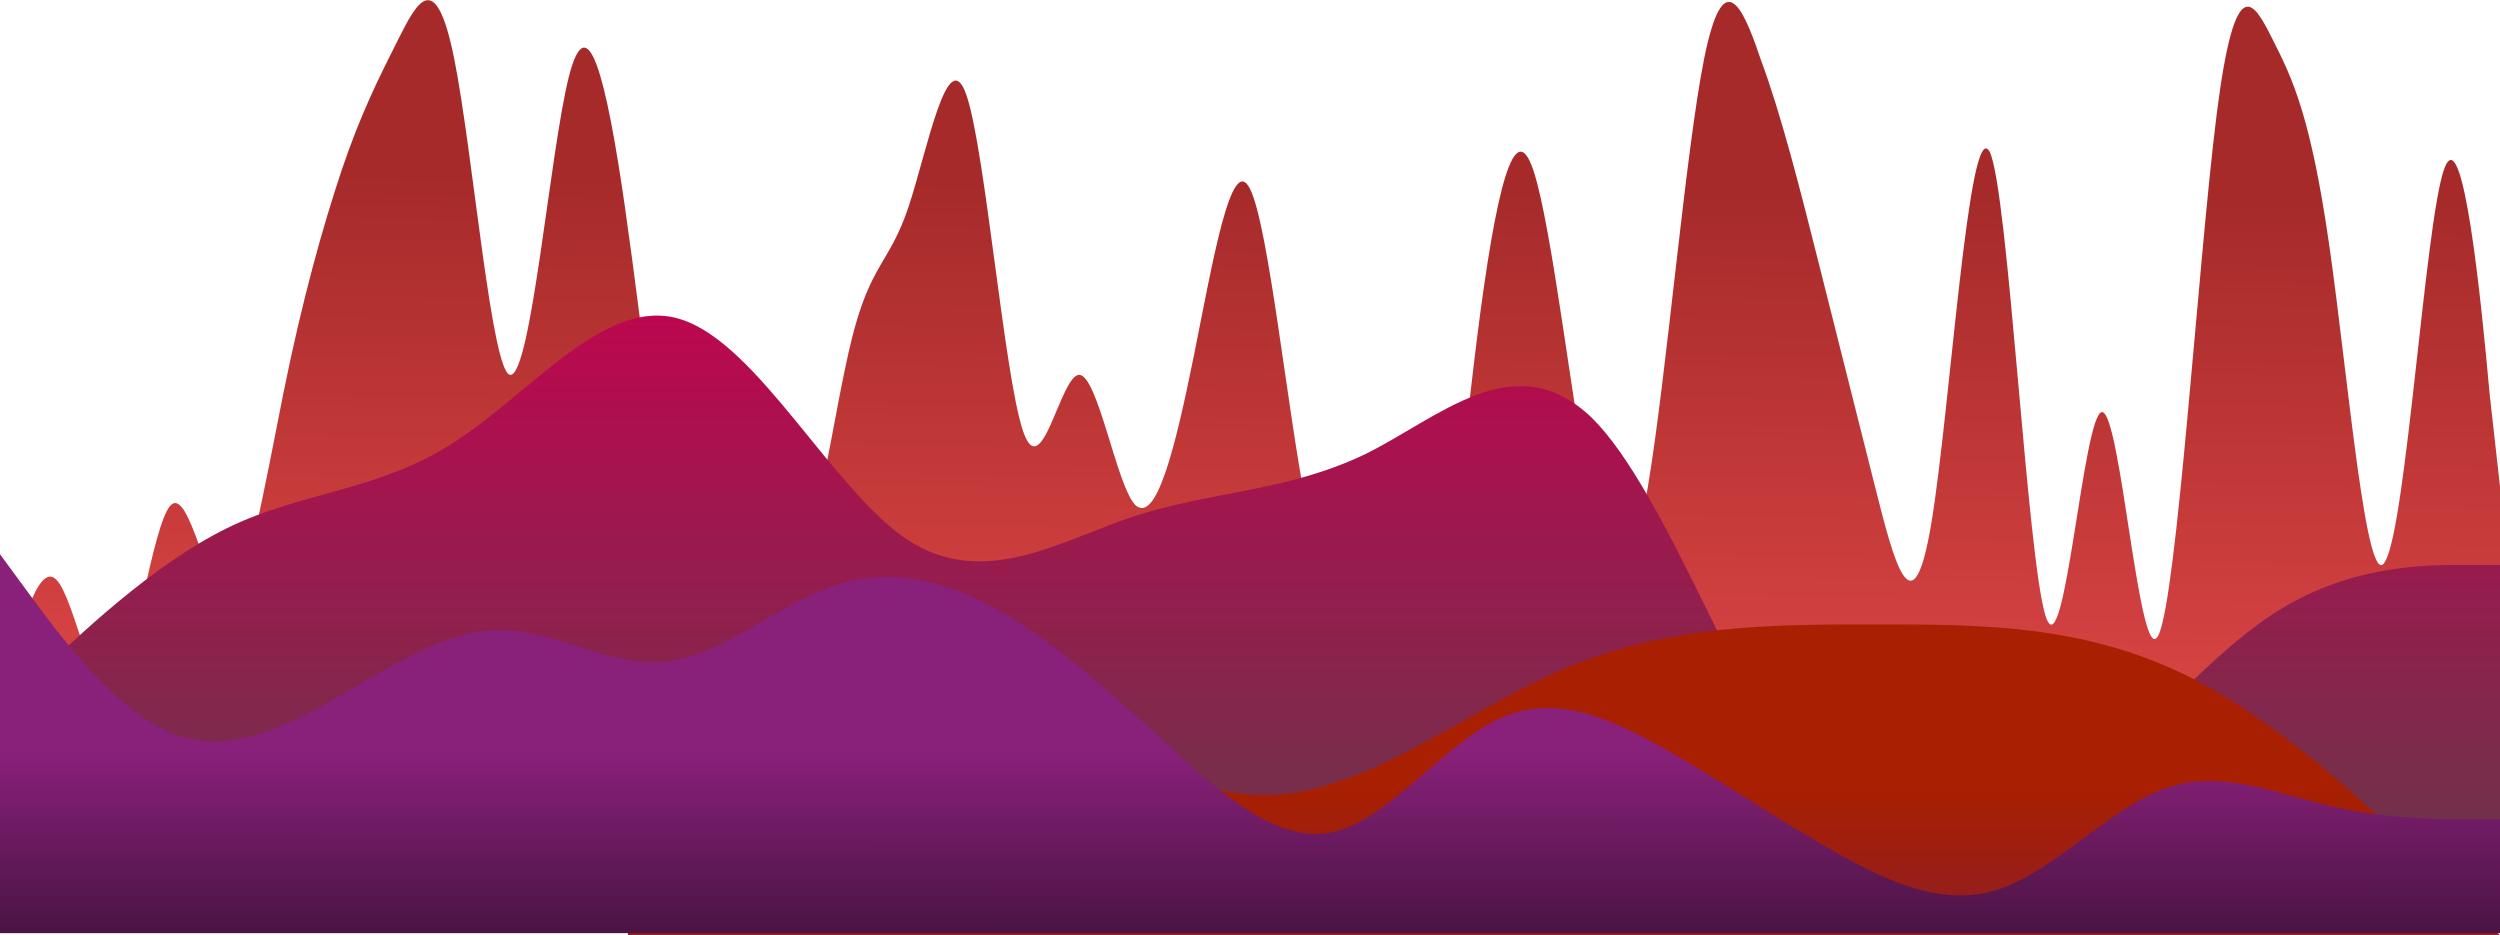 <svg width="4303" height="1610" viewBox="0 0 4303 1610" fill="none" xmlns="http://www.w3.org/2000/svg">
<path fill-rule="evenodd" clip-rule="evenodd" d="M0 1221.74L17.929 1157.69C32.273 1093.63 64.545 965.529 96.817 997.555C129.09 1029.58 161.363 1221.74 197.221 1189.71C229.493 1157.69 261.766 901.477 294.038 869.451C326.311 837.425 358.583 1029.58 390.856 1029.58C423.128 1029.58 455.401 837.425 487.673 677.294C519.946 517.164 555.804 389.06 588.077 292.981C620.349 196.903 652.622 132.851 684.894 68.799C717.167 4.747 749.439 -59.306 781.712 100.825C813.984 260.955 846.257 645.268 878.529 645.268C914.388 645.268 946.66 260.955 978.933 132.851C1011.21 4.747 1043.48 132.851 1075.75 357.034C1108.02 581.216 1140.3 901.477 1172.57 933.503C1204.84 965.529 1237.11 709.321 1272.97 709.321C1305.24 709.321 1337.52 965.529 1369.79 965.529C1402.06 965.529 1434.33 709.321 1466.61 581.216C1498.88 453.112 1531.15 453.112 1563.42 357.034C1595.7 260.955 1631.55 68.799 1663.83 164.877C1696.1 260.955 1728.37 645.268 1760.64 741.347C1792.92 837.425 1825.19 645.268 1857.46 645.268C1889.73 645.268 1922.01 837.425 1954.28 869.451C1990.14 901.477 2022.41 773.373 2054.68 613.242C2086.96 453.112 2119.23 260.955 2151.5 325.008C2183.77 389.06 2216.05 709.321 2248.32 869.451C2280.59 1029.58 2312.86 1029.58 2348.72 1125.66C2380.99 1221.74 2413.27 1413.89 2445.54 1317.82C2477.81 1221.74 2510.08 837.425 2542.36 581.216C2574.63 325.008 2606.9 196.903 2639.17 292.981C2671.45 389.06 2707.3 709.321 2739.58 869.451C2771.85 1029.58 2804.12 1029.58 2836.39 837.425C2868.67 645.268 2900.94 260.955 2933.21 100.825C2965.48 -59.306 2997.76 4.747 3030.03 100.825C3065.89 196.903 3098.16 325.008 3130.43 453.112C3162.71 581.216 3194.98 709.321 3227.25 837.425C3259.52 965.529 3291.8 1093.63 3324.07 901.477C3356.34 709.321 3388.61 196.903 3424.47 260.955C3456.74 325.008 3489.02 965.529 3521.29 1061.61C3553.56 1157.69 3585.83 709.321 3618.11 709.321C3650.38 709.321 3682.65 1157.69 3714.92 1093.63C3747.2 1029.58 3783.05 453.112 3815.33 196.903C3847.6 -59.306 3879.87 4.747 3912.14 68.799C3944.42 132.851 3976.69 196.903 4008.96 421.086C4041.23 645.268 4073.51 1029.58 4105.78 965.529C4141.64 901.477 4173.91 389.06 4206.18 292.981C4238.46 196.903 4270.73 517.164 4285.07 677.294L4303 837.425V1606.05H4285.07C4270.73 1606.05 4238.46 1606.05 4206.18 1606.05C4173.91 1606.05 4141.64 1606.05 4105.78 1606.05C4073.51 1606.05 4041.23 1606.05 4008.96 1606.05C3976.69 1606.05 3944.42 1606.05 3912.14 1606.05C3879.87 1606.05 3847.6 1606.05 3815.33 1606.05C3783.05 1606.05 3747.2 1606.05 3714.92 1606.05C3682.65 1606.05 3650.38 1606.05 3618.11 1606.05C3585.83 1606.05 3553.56 1606.05 3521.29 1606.05C3489.02 1606.05 3456.74 1606.05 3424.47 1606.05C3388.61 1606.05 3356.34 1606.05 3324.07 1606.05C3291.8 1606.05 3259.52 1606.05 3227.25 1606.05C3194.98 1606.05 3162.71 1606.05 3130.43 1606.05C3098.16 1606.05 3065.89 1606.05 3030.03 1606.05C2997.76 1606.05 2965.48 1606.05 2933.21 1606.05C2900.94 1606.05 2868.67 1606.05 2836.39 1606.05C2804.12 1606.05 2771.85 1606.05 2739.58 1606.05C2707.3 1606.05 2671.45 1606.05 2639.17 1606.05C2606.9 1606.05 2574.63 1606.05 2542.36 1606.05C2510.08 1606.05 2477.81 1606.05 2445.54 1606.05C2413.27 1606.05 2380.99 1606.05 2348.72 1606.05C2312.86 1606.05 2280.59 1606.05 2248.32 1606.05C2216.05 1606.05 2183.77 1606.05 2151.5 1606.05C2119.23 1606.05 2086.96 1606.05 2054.68 1606.05C2022.41 1606.05 1990.14 1606.05 1954.28 1606.05C1922.01 1606.05 1889.73 1606.05 1857.46 1606.05C1825.19 1606.05 1792.92 1606.05 1760.64 1606.05C1728.37 1606.05 1696.1 1606.05 1663.83 1606.05C1631.55 1606.05 1595.7 1606.05 1563.42 1606.05C1531.15 1606.05 1498.88 1606.05 1466.61 1606.05C1434.33 1606.05 1402.06 1606.05 1369.79 1606.05C1337.52 1606.05 1305.24 1606.05 1272.97 1606.05C1237.11 1606.05 1204.84 1606.05 1172.57 1606.05C1140.3 1606.05 1108.02 1606.05 1075.75 1606.05C1043.48 1606.05 1011.21 1606.05 978.933 1606.05C946.66 1606.05 914.388 1606.05 878.529 1606.05C846.257 1606.05 813.984 1606.05 781.712 1606.05C749.439 1606.05 717.167 1606.05 684.894 1606.05C652.622 1606.05 620.349 1606.05 588.077 1606.05C555.804 1606.05 519.946 1606.05 487.673 1606.05C455.401 1606.05 423.128 1606.05 390.856 1606.05C358.583 1606.05 326.311 1606.05 294.038 1606.05C261.766 1606.05 229.493 1606.05 197.221 1606.05C161.363 1606.05 129.09 1606.05 96.817 1606.05C64.545 1606.05 32.273 1606.05 17.929 1606.05H0V1221.74Z" fill="url(#paint0_linear)"/>
<path fill-rule="evenodd" clip-rule="evenodd" d="M0 1225.83L64.545 1162.46C129.09 1099.09 261.766 972.344 390.856 908.974C519.946 845.603 652.622 845.603 781.712 761.108C914.388 676.614 1043.48 507.625 1172.57 549.872C1305.24 592.119 1434.33 845.603 1563.42 930.097C1696.1 1014.59 1825.19 930.097 1954.28 887.85C2086.96 845.603 2216.05 845.603 2348.72 782.232C2477.81 718.861 2606.9 592.119 2739.58 718.861C2868.67 845.603 2997.76 1225.83 3130.43 1394.82C3259.52 1563.81 3388.61 1521.56 3521.29 1415.94C3650.38 1310.32 3783.05 1141.33 3912.14 1056.84C4041.23 972.344 4173.91 972.344 4238.46 972.344H4303V1606.05H4238.46C4173.91 1606.05 4041.23 1606.05 3912.14 1606.05C3783.05 1606.05 3650.38 1606.05 3521.29 1606.05C3388.61 1606.05 3259.52 1606.05 3130.43 1606.05C2997.76 1606.05 2868.67 1606.05 2739.58 1606.05C2606.9 1606.05 2477.81 1606.05 2348.72 1606.05C2216.05 1606.05 2086.96 1606.05 1954.28 1606.05C1825.19 1606.05 1696.1 1606.05 1563.42 1606.05C1434.33 1606.05 1305.24 1606.05 1172.57 1606.05C1043.48 1606.05 914.388 1606.05 781.712 1606.05C652.622 1606.05 519.946 1606.05 390.856 1606.05C261.766 1606.05 129.09 1606.05 64.545 1606.05H0V1225.83Z" fill="url(#paint1_linear)"/>
<path fill-rule="evenodd" clip-rule="evenodd" d="M1080.75 1227.68L1169.36 1189.45C1260.66 1151.22 1437.88 1074.76 1617.79 1125.73C1797.7 1176.71 1974.93 1355.12 2154.83 1367.87C2334.74 1380.61 2511.97 1227.68 2691.88 1151.22C2871.78 1074.76 3049.01 1074.76 3228.92 1074.76C3408.83 1074.76 3586.05 1074.76 3765.96 1163.96C3945.87 1253.17 4123.09 1431.59 4214.39 1520.79L4303 1610H4214.39C4123.09 1610 3945.87 1610 3765.96 1610C3586.05 1610 3408.83 1610 3228.92 1610C3049.01 1610 2871.78 1610 2691.88 1610C2511.97 1610 2334.74 1610 2154.83 1610C1974.93 1610 1797.7 1610 1617.79 1610C1437.88 1610 1260.66 1610 1169.36 1610H1080.75V1227.68Z" fill="url(#paint2_linear)"/>
<path fill-rule="evenodd" clip-rule="evenodd" d="M0 953.914L47.864 1019.11C95.575 1084.31 191.302 1214.78 286.877 1258.28C382.452 1301.69 478.179 1258.28 573.754 1203.89C669.328 1149.59 764.903 1084.31 860.631 1084.31C956.205 1084.31 1051.78 1149.59 1147.51 1138.69C1243.08 1127.8 1338.66 1040.9 1434.38 1008.3C1529.96 975.621 1625.53 997.405 1721.26 1051.71C1816.84 1106.09 1912.41 1193 2008.14 1279.98C2103.71 1366.97 2199.29 1453.87 2294.86 1432.16C2390.59 1410.38 2486.16 1279.98 2581.74 1236.49C2677.47 1193 2773.04 1236.49 2868.62 1290.87C2964.34 1345.18 3059.92 1410.38 3155.49 1464.76C3251.22 1519.07 3346.79 1562.56 3442.37 1529.96C3538.1 1497.36 3633.67 1388.67 3729.25 1356.07C3824.82 1323.47 3920.55 1366.97 4016.12 1388.67C4111.7 1410.38 4207.43 1410.38 4255.14 1410.38H4303V1606.05H4255.14C4207.43 1606.05 4111.7 1606.05 4016.12 1606.05C3920.55 1606.05 3824.82 1606.05 3729.25 1606.05C3633.67 1606.05 3538.1 1606.05 3442.37 1606.05C3346.79 1606.05 3251.22 1606.05 3155.49 1606.05C3059.92 1606.05 2964.34 1606.05 2868.62 1606.05C2773.04 1606.05 2677.47 1606.05 2581.74 1606.05C2486.16 1606.05 2390.59 1606.05 2294.86 1606.05C2199.29 1606.05 2103.71 1606.05 2008.14 1606.05C1912.41 1606.05 1816.84 1606.05 1721.26 1606.05C1625.53 1606.05 1529.96 1606.05 1434.38 1606.05C1338.66 1606.05 1243.08 1606.05 1147.51 1606.05C1051.78 1606.05 956.205 1606.05 860.631 1606.05C764.903 1606.05 669.328 1606.05 573.754 1606.05C478.179 1606.05 382.452 1606.05 286.877 1606.05C191.302 1606.05 95.575 1606.05 47.864 1606.05H0V953.914Z" fill="url(#paint3_linear)"/>
<defs>
<linearGradient id="paint0_linear" x1="2380.88" y1="317.19" x2="2366.65" y2="1270.4" gradientUnits="userSpaceOnUse">
<stop stop-color="#A62A2A"/>
<stop offset="1" stop-color="#DD4646"/>
</linearGradient>
<linearGradient id="paint1_linear" x1="2151.5" y1="543.203" x2="2151.5" y2="1606.05" gradientUnits="userSpaceOnUse">
<stop stop-color="#BC074F"/>
<stop offset="1" stop-color="#623A4A"/>
</linearGradient>
<linearGradient id="paint2_linear" x1="4637.72" y1="1360.02" x2="4637.72" y2="1895.26" gradientUnits="userSpaceOnUse">
<stop stop-color="#A81F01"/>
<stop offset="1" stop-color="#731B4F"/>
</linearGradient>
<linearGradient id="paint3_linear" x1="2151.76" y1="1294.46" x2="2151.69" y2="1606.05" gradientUnits="userSpaceOnUse">
<stop stop-color="#89207A"/>
<stop offset="1" stop-color="#4A1443"/>
</linearGradient>
</defs>
</svg>
